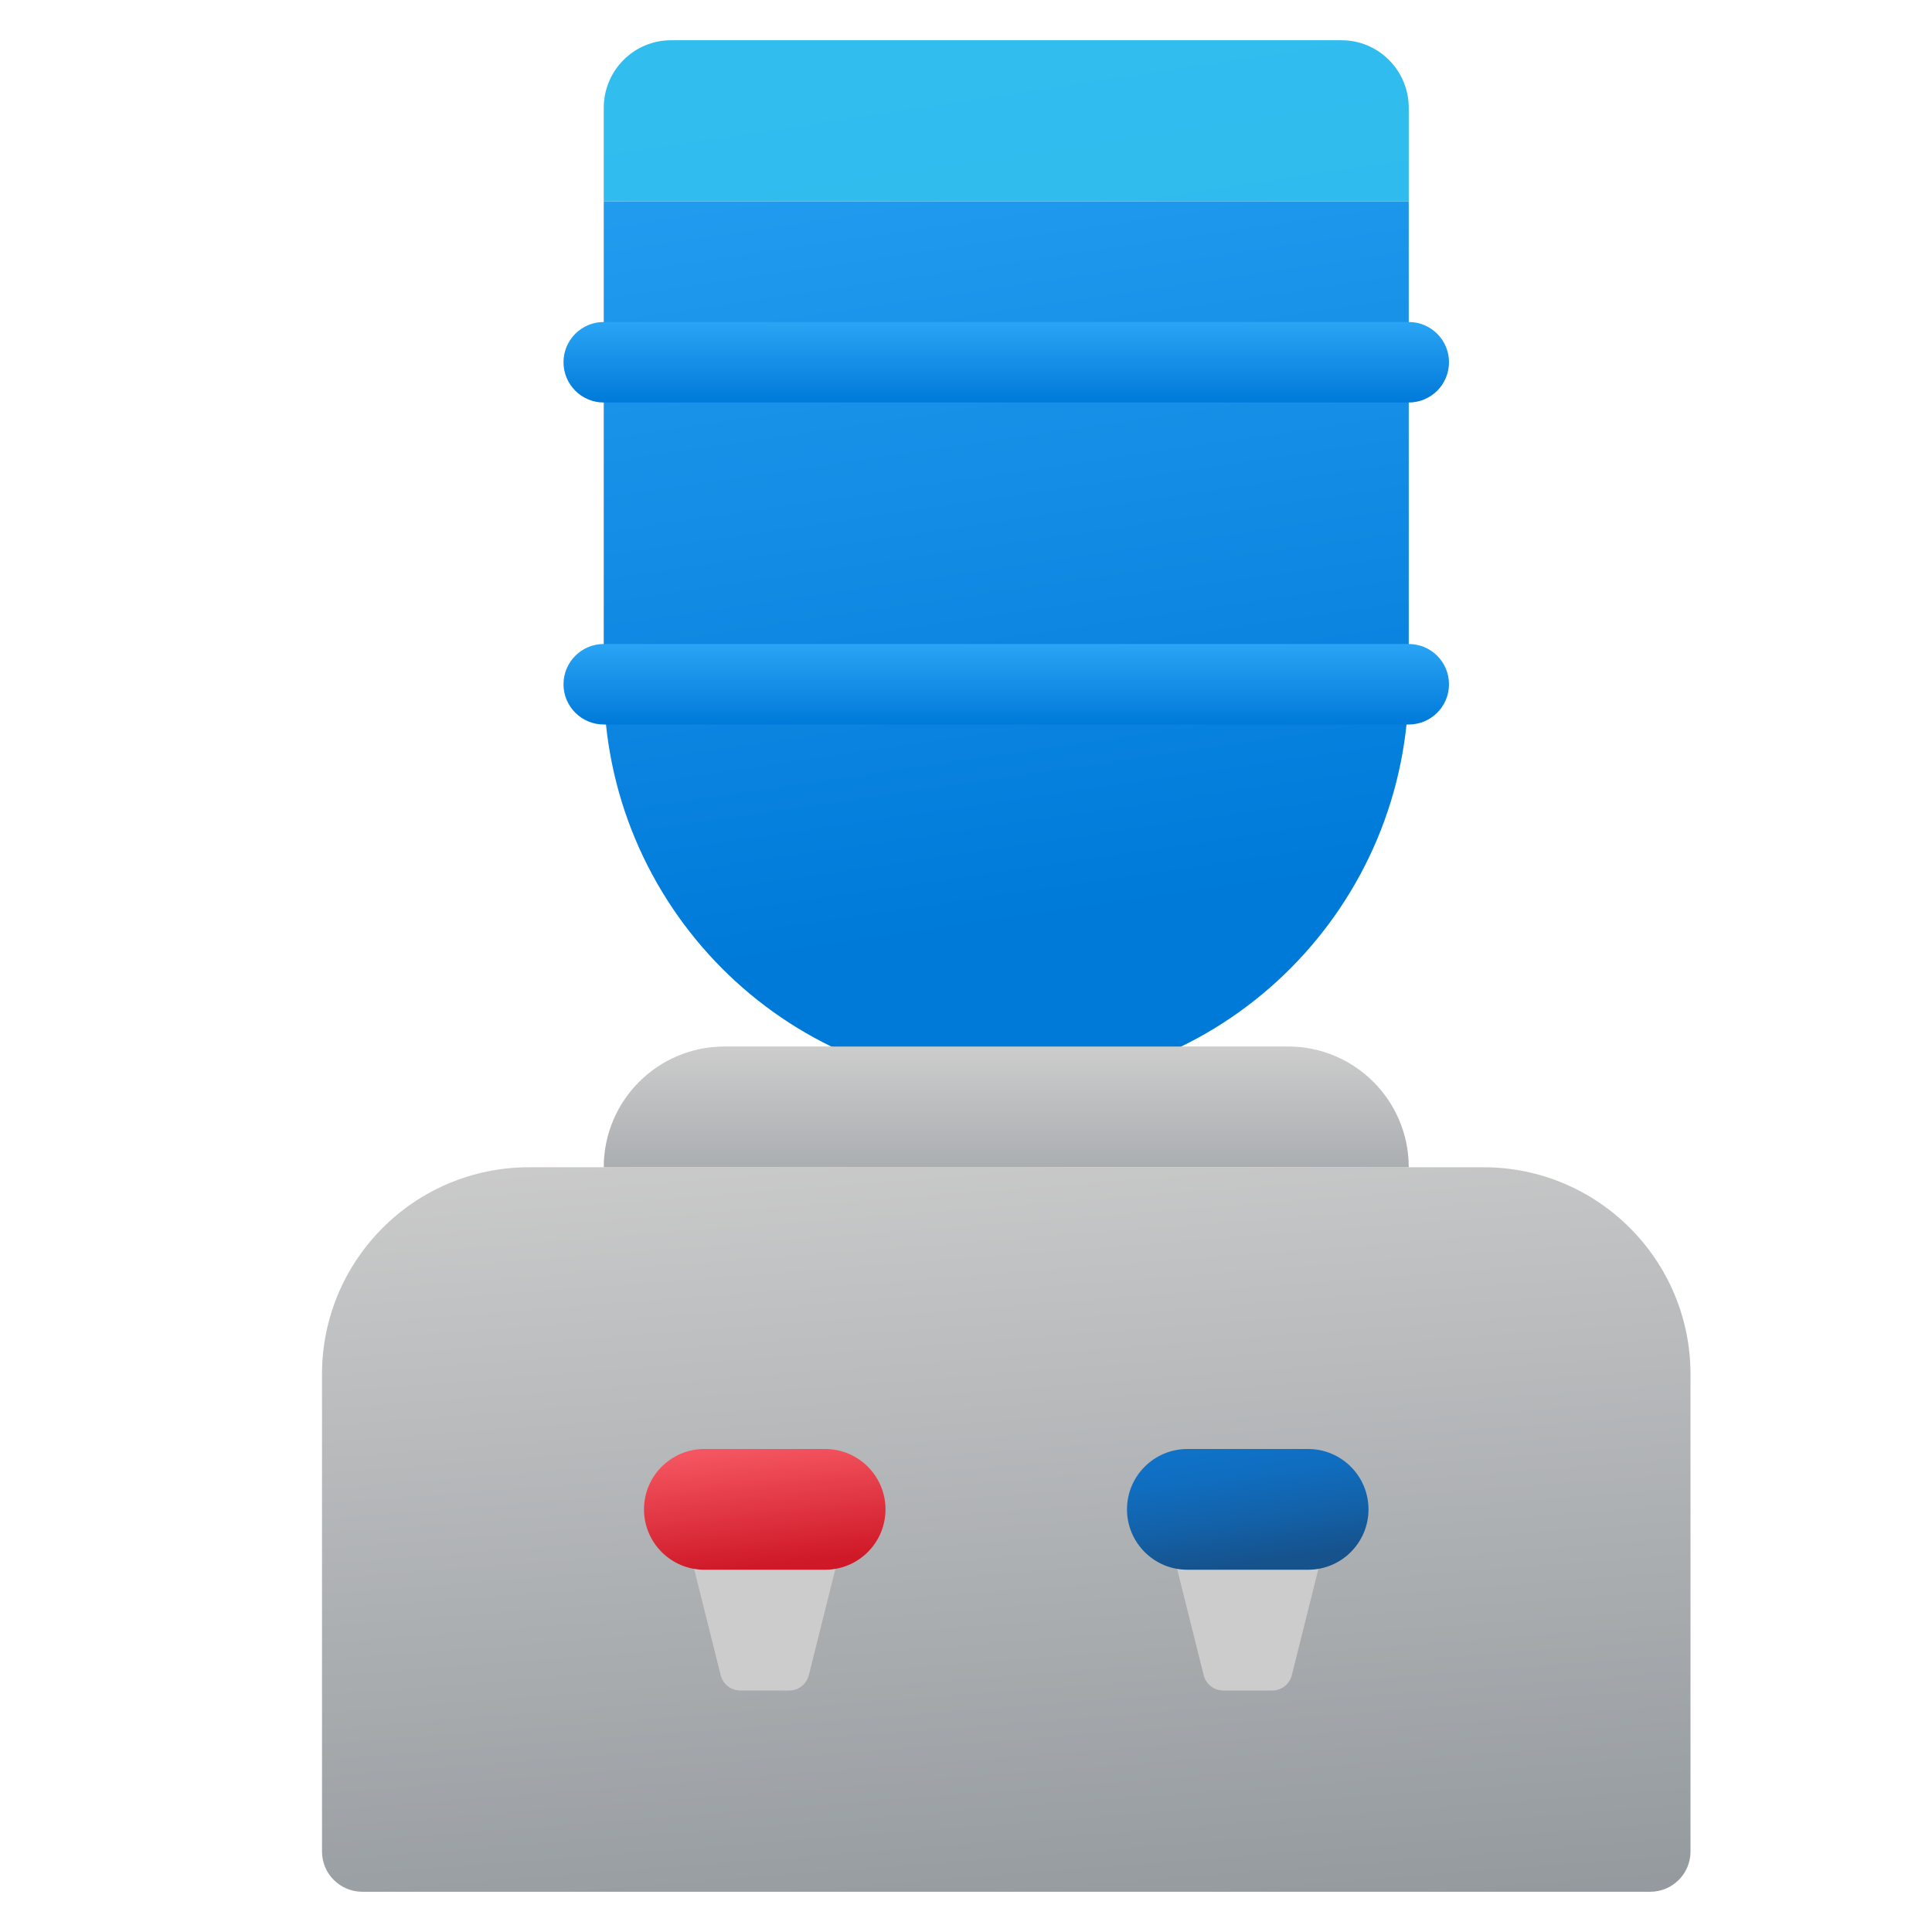 <svg xmlns="http://www.w3.org/2000/svg" viewBox="0 0 48 48"><linearGradient id="RPPMcs8CSsnwJzTOFjaOOa" x1="24.02" x2="26.033" y1="27.339" y2="53.323" gradientUnits="userSpaceOnUse"><stop offset="0" stop-color="#ccc"/><stop offset="1" stop-color="#868d93"/></linearGradient><path fill="url(#RPPMcs8CSsnwJzTOFjaOOa)" d="M41,47H9c-0.552,0-1-0.448-1-1V34.145C8,31.303,10.303,29,13.145,29h23.71 C39.697,29,42,31.303,42,34.145V46C42,46.552,41.552,47,41,47z"/><path fill="#ccc" d="M20.357,38h-2.714c-0.327,0-0.566,0.307-0.487,0.624l0.749,2.996c0.056,0.224,0.257,0.38,0.487,0.38 h1.216c0.23,0,0.431-0.157,0.487-0.38l0.749-2.996C20.923,38.307,20.684,38,20.357,38z"/><path fill="#ccc" d="M32.357,38h-2.714c-0.327,0-0.566,0.307-0.487,0.624l0.749,2.996c0.056,0.224,0.257,0.38,0.487,0.38 h1.216c0.23,0,0.431-0.157,0.487-0.38l0.749-2.996C32.923,38.307,32.684,38,32.357,38z"/><linearGradient id="RPPMcs8CSsnwJzTOFjaOOb" x1="18.834" x2="19.15" y1="35.972" y2="38.88" gradientUnits="userSpaceOnUse"><stop offset="0" stop-color="#f45560"/><stop offset="1" stop-color="#cf1928"/></linearGradient><path fill="url(#RPPMcs8CSsnwJzTOFjaOOb)" d="M20.5,39h-3c-0.828,0-1.5-0.672-1.5-1.5l0,0c0-0.828,0.672-1.5,1.5-1.5h3 c0.828,0,1.5,0.672,1.5,1.5l0,0C22,38.328,21.328,39,20.5,39z"/><linearGradient id="RPPMcs8CSsnwJzTOFjaOOc" x1="30.789" x2="31.18" y1="35.932" y2="38.839" gradientUnits="userSpaceOnUse"><stop offset="0" stop-color="#0f72c7"/><stop offset=".244" stop-color="#106dbf"/><stop offset=".63" stop-color="#1361a8"/><stop offset="1" stop-color="#16528c"/></linearGradient><path fill="url(#RPPMcs8CSsnwJzTOFjaOOc)" d="M32.5,39h-3c-0.828,0-1.5-0.672-1.5-1.5l0,0c0-0.828,0.672-1.5,1.5-1.5h3 c0.828,0,1.5,0.672,1.5,1.5l0,0C34,38.328,33.328,39,32.5,39z"/><linearGradient id="RPPMcs8CSsnwJzTOFjaOOd" x1="23.192" x2="26.68" y1="-1.03" y2="22.836" gradientUnits="userSpaceOnUse"><stop offset="0" stop-color="#2aa4f4"/><stop offset="1" stop-color="#007ad9"/></linearGradient><path fill="url(#RPPMcs8CSsnwJzTOFjaOOd)" d="M15,5v11.94C15,22.49,19.48,27,25,27s10-4.51,10-10.06V5H15z"/><linearGradient id="RPPMcs8CSsnwJzTOFjaOOe" x1="25" x2="25" y1="16" y2="18" gradientUnits="userSpaceOnUse"><stop offset="0" stop-color="#2aa4f4"/><stop offset="1" stop-color="#007ad9"/></linearGradient><path fill="url(#RPPMcs8CSsnwJzTOFjaOOe)" d="M35,18H15c-0.553,0-1-0.448-1-1s0.447-1,1-1h20c0.553,0,1,0.448,1,1S35.553,18,35,18z"/><linearGradient id="RPPMcs8CSsnwJzTOFjaOOf" x1="25" x2="25" y1="8" y2="10" gradientUnits="userSpaceOnUse"><stop offset="0" stop-color="#2aa4f4"/><stop offset="1" stop-color="#007ad9"/></linearGradient><path fill="url(#RPPMcs8CSsnwJzTOFjaOOf)" d="M35,10H15c-0.553,0-1-0.448-1-1s0.447-1,1-1h20c0.553,0,1,0.448,1,1S35.553,10,35,10z"/><linearGradient id="RPPMcs8CSsnwJzTOFjaOOg" x1="24.558" x2="26.277" y1=".861" y2="12.186" gradientUnits="userSpaceOnUse"><stop offset="0" stop-color="#32bdef"/><stop offset=".539" stop-color="#30bbee"/><stop offset=".774" stop-color="#2bb4eb"/><stop offset=".95" stop-color="#22a7e6"/><stop offset="1" stop-color="#1ea2e4"/></linearGradient><path fill="url(#RPPMcs8CSsnwJzTOFjaOOg)" d="M35,5V2.68C35,1.75,34.25,1,33.33,1H16.67C15.75,1,15,1.75,15,2.68V5H35z"/><linearGradient id="RPPMcs8CSsnwJzTOFjaOOh" x1="25" x2="25" y1="26.034" y2="32.303" gradientUnits="userSpaceOnUse"><stop offset="0" stop-color="#ccc"/><stop offset="1" stop-color="#868d93"/></linearGradient><path fill="url(#RPPMcs8CSsnwJzTOFjaOOh)" d="M35,29H15l0,0c0-1.657,1.343-3,3-3h14C33.657,26,35,27.343,35,29L35,29z"/></svg>